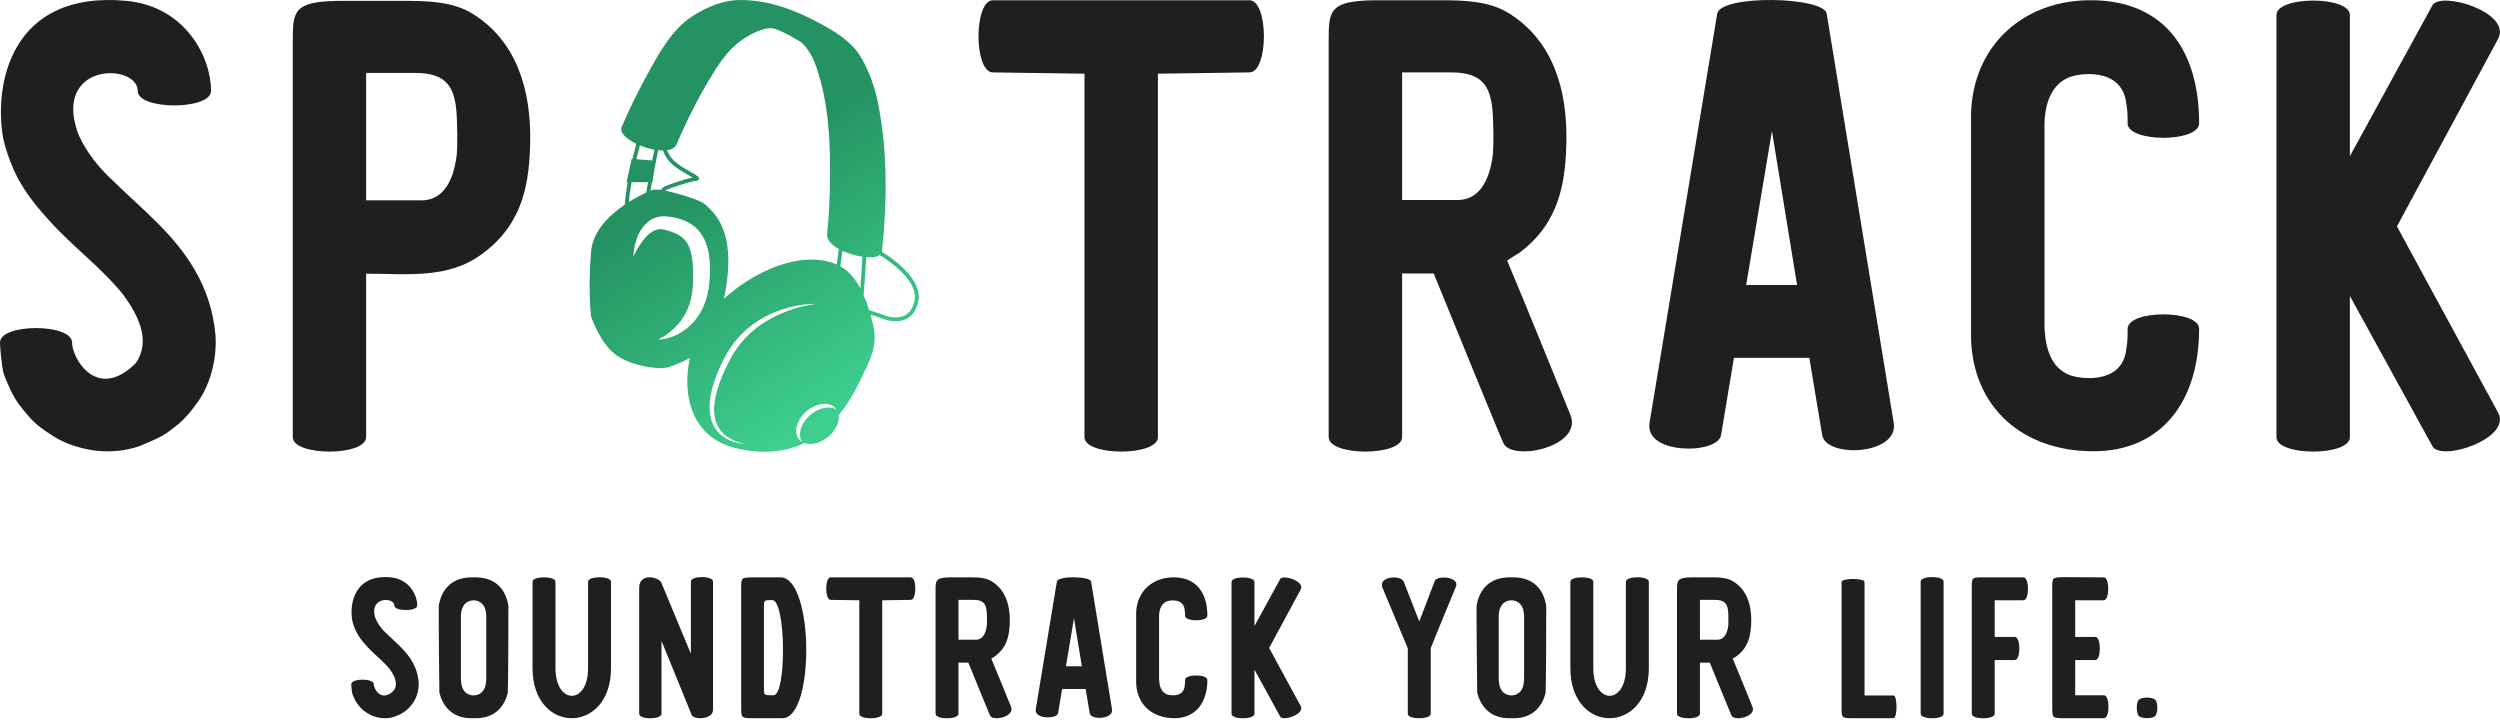 <?xml version="1.0" encoding="UTF-8" standalone="no"?>
<!DOCTYPE svg PUBLIC "-//W3C//DTD SVG 1.1//EN" "http://www.w3.org/Graphics/SVG/1.1/DTD/svg11.dtd">
<svg width="100%" height="100%" viewBox="0 0 580 167" version="1.1" xmlns="http://www.w3.org/2000/svg" xmlns:xlink="http://www.w3.org/1999/xlink" xml:space="preserve" xmlns:serif="http://www.serif.com/" style="fill-rule:evenodd;clip-rule:evenodd;stroke-linejoin:round;stroke-miterlimit:2;">
    <g id="SvgjsG1637" transform="matrix(2.334,0,0,2.334,79.156,119.94)">
        <path d="M7.7,16.42C7.74,17.1 7.56,17.86 7.18,18.42C7,18.68 6.8,18.94 6.54,19.16C6.38,19.28 6.22,19.42 6.04,19.52C5.86,19.62 5.66,19.7 5.48,19.78C4.88,20.04 4.16,20.06 3.54,19.9C3.22,19.82 2.92,19.7 2.64,19.52C2.38,19.36 2.1,19.16 1.9,18.92C1.68,18.68 1.48,18.42 1.34,18.12C1.26,17.94 1.16,17.74 1.1,17.54C1.06,17.34 1,16.82 1,16.62C1,16.02 3.24,16.02 3.24,16.62C3.24,17.12 4.02,18.46 5.22,17.26C5.72,16.54 5.26,15.72 4.82,15.12C4.14,14.28 3.26,13.64 2.54,12.84C2.12,12.38 1.7,11.86 1.44,11.28C1.3,10.96 1.18,10.64 1.1,10.28C0.8,8.62 1.32,5.66 4.94,6C6.76,6.18 7.56,7.74 7.56,8.8C7.56,9.4 5.28,9.4 5.28,8.8C5.28,8 3.02,7.9 3.3,9.66C3.34,9.84 3.38,10.02 3.46,10.2C3.58,10.46 3.72,10.68 3.88,10.9C4.08,11.16 4.28,11.38 4.52,11.6C5.4,12.46 6.4,13.24 7.04,14.34C7.42,14.98 7.64,15.68 7.7,16.42ZM16.56,17.46C16.2,19 15.12,20 13.42,20L12.9,20C11.22,20 10.14,19 9.76,17.46C9.74,17.34 9.68,8.9 9.7,8.82C9.98,7.14 11.02,6.04 12.9,6L13.42,6C15.32,6.04 16.34,7.14 16.62,8.82C16.64,8.9 16.6,17.32 16.56,17.46ZM14.42,16.14L14.42,9.88C14.42,9.4 14.3,8.7 13.72,8.42C13.38,8.24 12.94,8.24 12.6,8.42C12.02,8.7 11.9,9.4 11.9,9.88L11.9,16.14C11.92,16.62 12.02,17.32 12.6,17.6C12.94,17.78 13.38,17.78 13.72,17.6C14.3,17.32 14.4,16.62 14.42,16.14ZM26.82,6.44L26.82,15.04C26.82,21.64 19.02,21.68 19.02,15.02L19.02,6.42C19.02,5.86 21.3,5.86 21.3,6.42L21.3,15.02C21.3,18.68 24.54,18.7 24.54,15.04L24.54,6.44C24.54,5.84 26.82,5.84 26.82,6.44ZM36.96,6.42L36.96,19.16C36.96,20.16 35.04,20.18 34.84,19.68L31.84,12.32L31.84,19.56C31.84,20.16 29.62,20.16 29.62,19.56L29.62,7.06C29.62,5.5 31.56,5.96 31.82,6.52L34.76,13.6L34.76,6.42C34.76,5.82 36.96,5.82 36.96,6.42ZM40.96,6L43.66,6C47,6 47.1,20 43.86,20L41.02,20C39.76,20 39.76,20 39.76,18.9L39.76,7.1C39.76,6.02 39.76,6.02 40.96,6ZM42.84,8.26L42.82,8.26C42.02,8.26 42.02,8.26 42.02,9.02L42.02,16.98C42.02,17.72 42.02,17.72 42.86,17.72L42.98,17.72C44.28,17.72 44.22,8.26 42.84,8.26ZM48.66,6L56.62,6C57.22,6 57.22,8.24 56.62,8.24L53.78,8.28L53.78,19.56C53.78,20.16 51.5,20.16 51.5,19.56L51.5,8.28L48.66,8.24C48.06,8.24 48.06,6 48.66,6ZM66.58,18.86C67,19.86 64.76,20.34 64.5,19.74L64.38,19.46C63.72,17.88 63,16.08 62.34,14.48L61.36,14.48L61.36,19.56C61.36,20.16 59.08,20.16 59.08,19.56L59.08,7.26C59.08,6.32 59.1,6.02 60.5,6L62.56,6C63.28,6 64.08,6.02 64.7,6.42C66.06,7.28 66.48,8.8 66.46,10.34C66.44,11.62 66.26,12.9 65,13.84C64.86,13.92 64.74,14 64.62,14.08C65.26,15.6 65.96,17.34 66.58,18.86ZM64.18,10.76C64.2,10.54 64.2,9.74 64.16,9.36C64.08,8.62 63.8,8.24 62.88,8.24L61.36,8.24L61.36,12.2L63.08,12.2C64,12.2 64.14,11.08 64.18,10.76ZM74.54,6.42L76.62,19.12C76.78,20.12 74.52,20.22 74.4,19.5L74,17.1L71.66,17.1L71.26,19.5C71.16,20.1 68.88,20.12 69.04,19.12L71.14,6.42C71.24,5.82 74.46,5.88 74.54,6.42ZM73.62,14.84L72.84,10.06L72.04,14.84L73.62,14.84ZM83.88,16.2C83.88,15.6 86.1,15.6 86.1,16.2C86.1,18.44 84.94,20 82.82,20C80.6,20 79.08,18.62 79.02,16.5L79.02,9.52C79.08,7.38 80.68,5.96 82.82,6C85.06,6.04 86.1,7.6 86.1,9.82C86.1,10.42 83.88,10.42 83.88,9.82C83.88,9.6 83.88,9.42 83.84,9.22C83.72,8.04 82.3,8.26 82,8.42C81.42,8.7 81.3,9.4 81.3,9.88L81.3,16.14C81.32,16.62 81.42,17.32 82,17.6C82.3,17.76 83.72,17.98 83.84,16.82C83.88,16.62 83.88,16.42 83.88,16.2ZM92.24,13.02L95.38,18.8C95.82,19.6 93.6,20.34 93.34,19.84L90.78,15.18L90.78,19.56C90.78,20.16 88.5,20.16 88.5,19.56L88.5,6.46C88.5,5.86 90.78,5.86 90.78,6.46L90.78,10.84L93.34,6.16C93.6,5.7 95.82,6.38 95.38,7.2L92.24,13.02ZM108.7,6.36C108.92,5.76 111.22,5.94 110.8,6.94C109.88,9.14 108.24,13.16 108.3,13.06L108.3,19.56C108.3,20.16 106.02,20.16 106.02,19.56L106.02,13.06L103.5,7.02C103.04,5.92 105.32,5.7 105.62,6.44L107.16,10.38C107.58,9.26 108.26,7.56 108.7,6.36ZM119.72,17.46C119.36,19 118.28,20 116.58,20L116.06,20C114.38,20 113.3,19 112.92,17.46C112.9,17.34 112.84,8.9 112.86,8.82C113.14,7.14 114.18,6.04 116.06,6L116.58,6C118.48,6.04 119.5,7.14 119.78,8.82C119.8,8.9 119.76,17.32 119.72,17.46ZM117.58,16.14L117.58,9.88C117.58,9.4 117.46,8.7 116.88,8.42C116.54,8.24 116.1,8.24 115.76,8.42C115.18,8.7 115.06,9.4 115.06,9.88L115.06,16.14C115.08,16.62 115.18,17.32 115.76,17.6C116.1,17.78 116.54,17.78 116.88,17.6C117.46,17.32 117.56,16.62 117.58,16.14ZM129.98,6.44L129.98,15.04C129.98,21.64 122.18,21.68 122.18,15.02L122.18,6.42C122.18,5.86 124.46,5.86 124.46,6.42L124.46,15.02C124.46,18.68 127.7,18.7 127.7,15.04L127.7,6.44C127.7,5.84 129.98,5.84 129.98,6.44ZM140.28,18.86C140.7,19.86 138.46,20.34 138.2,19.74L138.08,19.46C137.42,17.88 136.7,16.08 136.04,14.48L135.06,14.48L135.06,19.56C135.06,20.16 132.78,20.16 132.78,19.56L132.78,7.26C132.78,6.32 132.8,6.02 134.2,6L136.26,6C136.98,6 137.78,6.02 138.4,6.42C139.76,7.28 140.18,8.8 140.16,10.34C140.14,11.62 139.96,12.9 138.7,13.84C138.56,13.92 138.44,14 138.32,14.08C138.96,15.6 139.66,17.34 140.28,18.86ZM137.88,10.76C137.9,10.54 137.9,9.74 137.86,9.36C137.78,8.62 137.5,8.24 136.58,8.24L135.06,8.24L135.06,12.2L136.78,12.2C137.7,12.2 137.84,11.08 137.88,10.76ZM151.42,17.74L154.3,17.74C154.7,17.74 154.7,20 154.3,20L150.28,20C149.14,20 149.14,20 149.14,18.9L149.14,6.46C149.14,6.06 151.42,6.06 151.42,6.46L151.42,17.74ZM159.28,6.42L159.28,19.56C159.28,20.16 157,20.16 157,19.56L157,6.42C157,5.82 159.28,5.82 159.28,6.42ZM163.22,6L167.22,6C167.82,6 167.82,8.28 167.22,8.28L164.36,8.28L164.36,11.92L166.36,11.92C166.96,11.92 166.96,14.22 166.36,14.22L164.36,14.22L164.36,19.56C164.36,20.16 162.08,20.16 162.08,19.56L162.08,7.1C162.08,6 162.08,6 163.22,6ZM172.36,17.72L175.22,17.72C175.82,17.72 175.82,20 175.22,20L171.36,20C170.08,20 170.08,20 170.08,18.92L170.08,7.08C170.08,6 170.08,6 171.3,5.98L175.2,6C175.8,6 175.8,8.28 175.2,8.28L172.36,8.28L172.36,11.92L174.36,11.92C174.96,11.92 174.96,14.22 174.36,14.22L172.36,14.22L172.36,17.72ZM178.68,18.18C178.96,17.88 180.02,17.88 180.3,18.16C180.62,18.42 180.58,19.5 180.32,19.78C180.06,20.06 179,20.06 178.7,19.8C178.42,19.52 178.4,18.46 178.68,18.18Z" style="fill:rgb(31,31,31);fill-rule:nonzero;"/>
    </g>
    <g id="SvgjsG1638" transform="matrix(7.464,0,0,7.464,-7.464,-44.584)">
        <path d="M7.7,16.42C7.74,17.1 7.56,17.86 7.18,18.42C7,18.68 6.8,18.94 6.54,19.16C6.38,19.28 6.22,19.42 6.04,19.52C5.86,19.62 5.66,19.7 5.48,19.78C4.88,20.04 4.16,20.06 3.54,19.9C3.22,19.82 2.92,19.7 2.64,19.52C2.38,19.36 2.1,19.16 1.9,18.92C1.68,18.68 1.48,18.42 1.34,18.12C1.26,17.94 1.16,17.74 1.1,17.54C1.06,17.34 1,16.82 1,16.62C1,16.02 3.24,16.02 3.24,16.62C3.24,17.12 4.02,18.46 5.22,17.26C5.72,16.54 5.26,15.72 4.82,15.12C4.14,14.28 3.26,13.64 2.54,12.84C2.12,12.38 1.7,11.86 1.44,11.28C1.3,10.96 1.18,10.64 1.1,10.28C0.8,8.62 1.32,5.66 4.94,6C6.76,6.18 7.56,7.74 7.56,8.8C7.56,9.4 5.28,9.4 5.28,8.8C5.28,8 3.02,7.9 3.3,9.66C3.34,9.84 3.38,10.02 3.46,10.2C3.58,10.46 3.72,10.68 3.88,10.9C4.08,11.16 4.28,11.38 4.52,11.6C5.4,12.46 6.4,13.24 7.04,14.34C7.42,14.98 7.64,15.68 7.7,16.42ZM15.72,6.42C17.08,7.28 17.5,8.8 17.48,10.34C17.46,11.62 17.28,12.9 16.02,13.84C14.96,14.66 13.64,14.48 12.38,14.48L12.38,19.56C12.38,20.16 10.1,20.16 10.1,19.56L10.1,7.26C10.1,6.32 10.12,6.02 11.52,6L13.58,6C14.3,6 15.1,6.02 15.72,6.42ZM15.2,10.76C15.22,10.54 15.22,9.74 15.18,9.36C15.1,8.62 14.82,8.24 13.9,8.24L12.38,8.24L12.38,12.2L14.1,12.2C15.02,12.2 15.16,11.08 15.2,10.76Z" style="fill:rgb(31,31,31);fill-rule:nonzero;"/>
    </g>
    <g id="SvgjsG1639" transform="matrix(1.048,0,0,1.048,108.946,-13.62)">
        <path d="M91.267,68.739C91.272,68.712 91.284,68.684 91.288,68.654C92.434,57.78 92.584,46.201 90.336,35.475C89.631,32.112 88.509,28.943 86.811,25.953C84.763,22.345 81.279,20.202 77.728,18.266C72.254,15.281 66.319,13.016 60.013,13C56.119,12.99 52.648,14.481 49.409,16.527C44.641,19.537 41.651,25.259 39.026,30.068C37.072,33.647 35.271,37.333 33.671,41.085C33.135,42.342 34.715,43.779 36.903,44.828C36.669,45.704 36.373,46.857 36.062,48.173L35.883,48.159L34.75,53.33L34.992,53.33C34.695,55.017 34.458,56.729 34.343,58.309C30.914,60.634 27.256,64.152 26.888,68.737C26.18,77.555 26.888,83.079 26.888,83.079C26.888,83.079 29.013,89.328 32.624,91.728C36.237,94.128 41.478,94.695 43.391,94.412C44.362,94.268 46.611,93.43 48.78,92.233C46.876,100.773 49.384,109.938 58.936,112.21C64.862,113.619 69.871,113.096 74.097,111.06C74.48,111.205 74.91,111.288 75.393,111.288C77.844,111.288 80.553,109.304 81.445,106.852C81.699,106.152 81.771,105.492 81.696,104.904C83.544,102.656 85.162,100.002 86.574,97.015C88.501,92.943 90.445,89.598 89.368,85.094C89.182,84.319 88.974,83.495 88.735,82.649C90.13,83.086 91.227,83.442 91.524,83.574C91.997,83.784 93.082,84.113 94.305,84.113C95.112,84.113 95.981,83.97 96.772,83.557C98.112,82.857 98.975,81.544 99.339,79.654C100.291,74.69 93.443,70.069 91.267,68.739ZM42.825,46.307C43.068,47.083 43.706,48.516 45.325,49.769C46.32,50.54 47.556,51.25 48.55,51.822C48.827,51.981 49.119,52.15 49.37,52.3C47.456,52.692 43.25,54.071 42.806,54.515C42.709,54.611 42.527,54.799 42.313,55.02C41.097,54.895 40.485,55.028 40.485,55.028C40.485,55.028 40.319,55.091 40.038,55.21C40.134,54.638 40.247,54.001 40.37,53.329L40.485,53.329L40.909,50.491C41.202,48.982 41.504,47.483 41.756,46.248C42.125,46.288 42.483,46.308 42.825,46.307ZM37.688,45.176C38.722,45.601 39.84,45.937 40.915,46.128C40.775,46.807 40.609,47.629 40.43,48.521L36.919,48.24C37.199,47.051 37.469,45.999 37.688,45.176ZM35.853,53.329L39.505,53.329C39.353,54.161 39.216,54.944 39.109,55.622C38.136,56.071 36.746,56.773 35.242,57.718C35.373,56.304 35.591,54.807 35.853,53.329ZM51.425,81.56C49.521,85.374 45.628,88.069 41.69,88.177C43.439,87.343 44.908,86.166 46.091,84.838C47.271,83.503 48.128,81.984 48.662,80.37C49.199,78.746 49.436,77.068 49.466,75.296C49.487,74.381 49.504,73.476 49.46,72.588C49.433,71.702 49.363,70.833 49.227,70.007C49.104,69.18 48.904,68.4 48.621,67.713C48.347,67.02 47.97,66.445 47.497,65.95C47.021,65.456 46.409,65.055 45.689,64.709C44.961,64.374 44.15,64.103 43.271,63.871C42.612,63.679 41.966,63.657 41.299,63.873C40.632,64.086 39.953,64.548 39.344,65.152C38.113,66.374 37.125,68.026 36.27,69.761C36.291,68.784 36.438,67.805 36.693,66.842C36.948,65.876 37.315,64.923 37.86,64.011C38.41,63.111 39.156,62.227 40.217,61.615C41.267,60.986 42.611,60.761 43.823,60.926C44.818,61.038 45.869,61.22 46.918,61.581C47.969,61.929 49.039,62.494 49.961,63.302C50.887,64.106 51.592,65.149 52.075,66.204C52.553,67.268 52.823,68.351 53.002,69.404C53.322,71.519 53.272,73.549 53.085,75.526C52.904,77.554 52.401,79.678 51.425,81.56ZM65.681,84.094C62.352,86.115 59.568,88.972 57.765,92.395C56.833,94.121 55.996,95.901 55.338,97.734C54.67,99.557 54.194,101.46 54.126,103.366C54.065,105.259 54.537,107.201 55.834,108.611C57.108,110.047 59.013,110.839 60.939,111.286C59.946,111.195 58.954,110.999 58.001,110.644C57.052,110.29 56.147,109.762 55.386,109.049C54.63,108.329 54.042,107.422 53.677,106.436C53.303,105.45 53.158,104.4 53.13,103.363C53.083,101.282 53.571,99.261 54.198,97.337C54.851,95.411 55.703,93.575 56.641,91.792C57.619,89.994 58.843,88.322 60.291,86.877C61.747,85.439 63.396,84.201 65.186,83.236C66.968,82.257 68.873,81.533 70.819,81.026C72.771,80.541 74.769,80.229 76.768,80.262C74.79,80.508 72.859,80.983 70.998,81.622C69.134,82.256 67.347,83.084 65.681,84.094ZM79.472,103.211C77.023,103.211 74.313,105.196 73.422,107.648C72.966,108.899 73.075,110.027 73.615,110.834C72.402,110.114 71.933,108.604 72.571,106.851C73.463,104.401 76.172,102.415 78.621,102.415C79.819,102.415 80.731,102.891 81.248,103.663C80.766,103.376 80.168,103.211 79.472,103.211ZM81.267,71.546C73.547,68.196 62.858,73.08 56.31,79.15C57.015,75.744 57.468,71.978 57.202,68.735C56.636,61.828 53.377,59.421 52.102,58.215C51.018,57.192 45.678,55.705 43.325,55.197C43.349,55.173 43.37,55.15 43.388,55.133C43.867,54.782 49.055,53.044 50.119,53.044C50.573,53.044 50.724,52.834 50.772,52.659C50.897,52.189 50.49,51.955 48.977,51.085C48.005,50.525 46.796,49.83 45.847,49.096C44.541,48.085 43.958,46.938 43.706,46.246C44.72,46.105 45.497,45.706 45.815,44.96C48.132,39.527 50.82,34.192 53.94,29.175C55.755,26.253 57.783,23.456 60.705,21.567C62.103,20.663 63.154,20.092 64.69,19.582C64.981,19.486 65.278,19.411 65.576,19.34C65.201,19.437 66.169,19.252 66.271,19.242C66.365,19.232 66.64,19.233 66.848,19.234C66.92,19.239 66.993,19.246 67.065,19.253C67.121,19.263 67.181,19.274 67.254,19.287C67.277,19.291 67.296,19.294 67.317,19.299C67.382,19.32 67.457,19.343 67.547,19.371C67.696,19.416 67.808,19.449 67.892,19.473C67.946,19.495 68.004,19.519 68.072,19.546C69.194,20 70.135,20.476 70.889,20.888C71.571,21.26 72.239,21.659 72.907,22.055C72.968,22.091 73.348,22.355 73.614,22.534C73.737,22.663 74.117,23.033 74.218,23.154C75.995,25.28 76.913,27.97 77.725,31.002C79.568,37.882 79.863,45.217 79.792,52.305C79.75,56.46 79.578,60.641 79.142,64.777C79.008,66.052 80.127,67.216 81.736,68.115C81.606,69.185 81.43,70.439 81.267,71.546ZM86.499,76.832C85.409,74.788 83.979,73.01 82.068,71.937C82.228,70.869 82.404,69.626 82.542,68.522C83.914,69.161 85.511,69.617 86.964,69.824C86.852,71.824 86.689,74.474 86.499,76.832ZM98.503,79.491C98.19,81.113 97.475,82.227 96.378,82.8C94.689,83.683 92.502,83.077 91.867,82.795C91.495,82.63 90.074,82.173 88.444,81.667C88.101,80.553 87.702,79.422 87.223,78.329C87.465,75.68 87.674,72.334 87.809,69.918C89.096,70.014 90.186,69.875 90.788,69.448C92.796,70.683 99.35,75.089 98.503,79.491Z" style="fill:url(#_Linear1);fill-rule:nonzero;"/>
    </g>
    <g id="SvgjsG1640" transform="matrix(7.474,0,0,7.474,222.598,-44.787)">
        <path d="M1.04,6L9,6C9.6,6 9.6,8.24 9,8.24L6.16,8.28L6.16,19.56C6.16,20.16 3.88,20.16 3.88,19.56L3.88,8.28L1.04,8.24C0.44,8.24 0.44,6 1.04,6ZM18.96,18.86C19.38,19.86 17.14,20.34 16.88,19.74L16.76,19.46C16.1,17.88 15.38,16.08 14.72,14.48L13.74,14.48L13.74,19.56C13.74,20.16 11.46,20.16 11.46,19.56L11.46,7.26C11.46,6.32 11.48,6.02 12.88,6L14.94,6C15.66,6 16.46,6.02 17.08,6.42C18.44,7.28 18.86,8.8 18.84,10.34C18.82,11.62 18.64,12.9 17.38,13.84C17.24,13.92 17.12,14 17,14.08C17.64,15.6 18.34,17.34 18.96,18.86ZM16.56,10.76C16.58,10.54 16.58,9.74 16.54,9.36C16.46,8.62 16.18,8.24 15.26,8.24L13.74,8.24L13.74,12.2L15.46,12.2C16.38,12.2 16.52,11.08 16.56,10.76ZM26.92,6.42L29,19.12C29.16,20.12 26.9,20.22 26.78,19.5L26.38,17.1L24.04,17.1L23.64,19.5C23.54,20.1 21.26,20.12 21.42,19.12L23.52,6.42C23.62,5.82 26.84,5.88 26.92,6.42ZM26,14.84L25.22,10.06L24.42,14.84L26,14.84ZM36.26,16.2C36.26,15.6 38.48,15.6 38.48,16.2C38.48,18.44 37.32,20 35.2,20C32.98,20 31.46,18.62 31.4,16.5L31.4,9.52C31.46,7.38 33.06,5.96 35.2,6C37.44,6.04 38.48,7.6 38.48,9.82C38.48,10.42 36.26,10.42 36.26,9.82C36.26,9.6 36.26,9.42 36.22,9.22C36.1,8.04 34.68,8.26 34.38,8.42C33.8,8.7 33.68,9.4 33.68,9.88L33.68,16.14C33.7,16.62 33.8,17.32 34.38,17.6C34.68,17.76 36.1,17.98 36.22,16.82C36.26,16.62 36.26,16.42 36.26,16.2ZM44.62,13.02L47.76,18.8C48.2,19.6 45.98,20.34 45.72,19.84L43.16,15.18L43.16,19.56C43.16,20.16 40.88,20.16 40.88,19.56L40.88,6.46C40.88,5.86 43.16,5.86 43.16,6.46L43.16,10.84L45.72,6.16C45.98,5.7 48.2,6.38 47.76,7.2L44.62,13.02Z" style="fill:rgb(31,31,31);fill-rule:nonzero;"/>
    </g>
    <defs>
        <linearGradient id="_Linear1" x1="0" y1="0" x2="1" y2="0" gradientUnits="userSpaceOnUse" gradientTransform="matrix(30.556,50.001,-68.632,41.942,40.462,60.223)"><stop offset="0" style="stop-color:rgb(36,147,97);stop-opacity:1"/><stop offset="1" style="stop-color:rgb(62,207,142);stop-opacity:1"/></linearGradient>
    </defs>
</svg>
